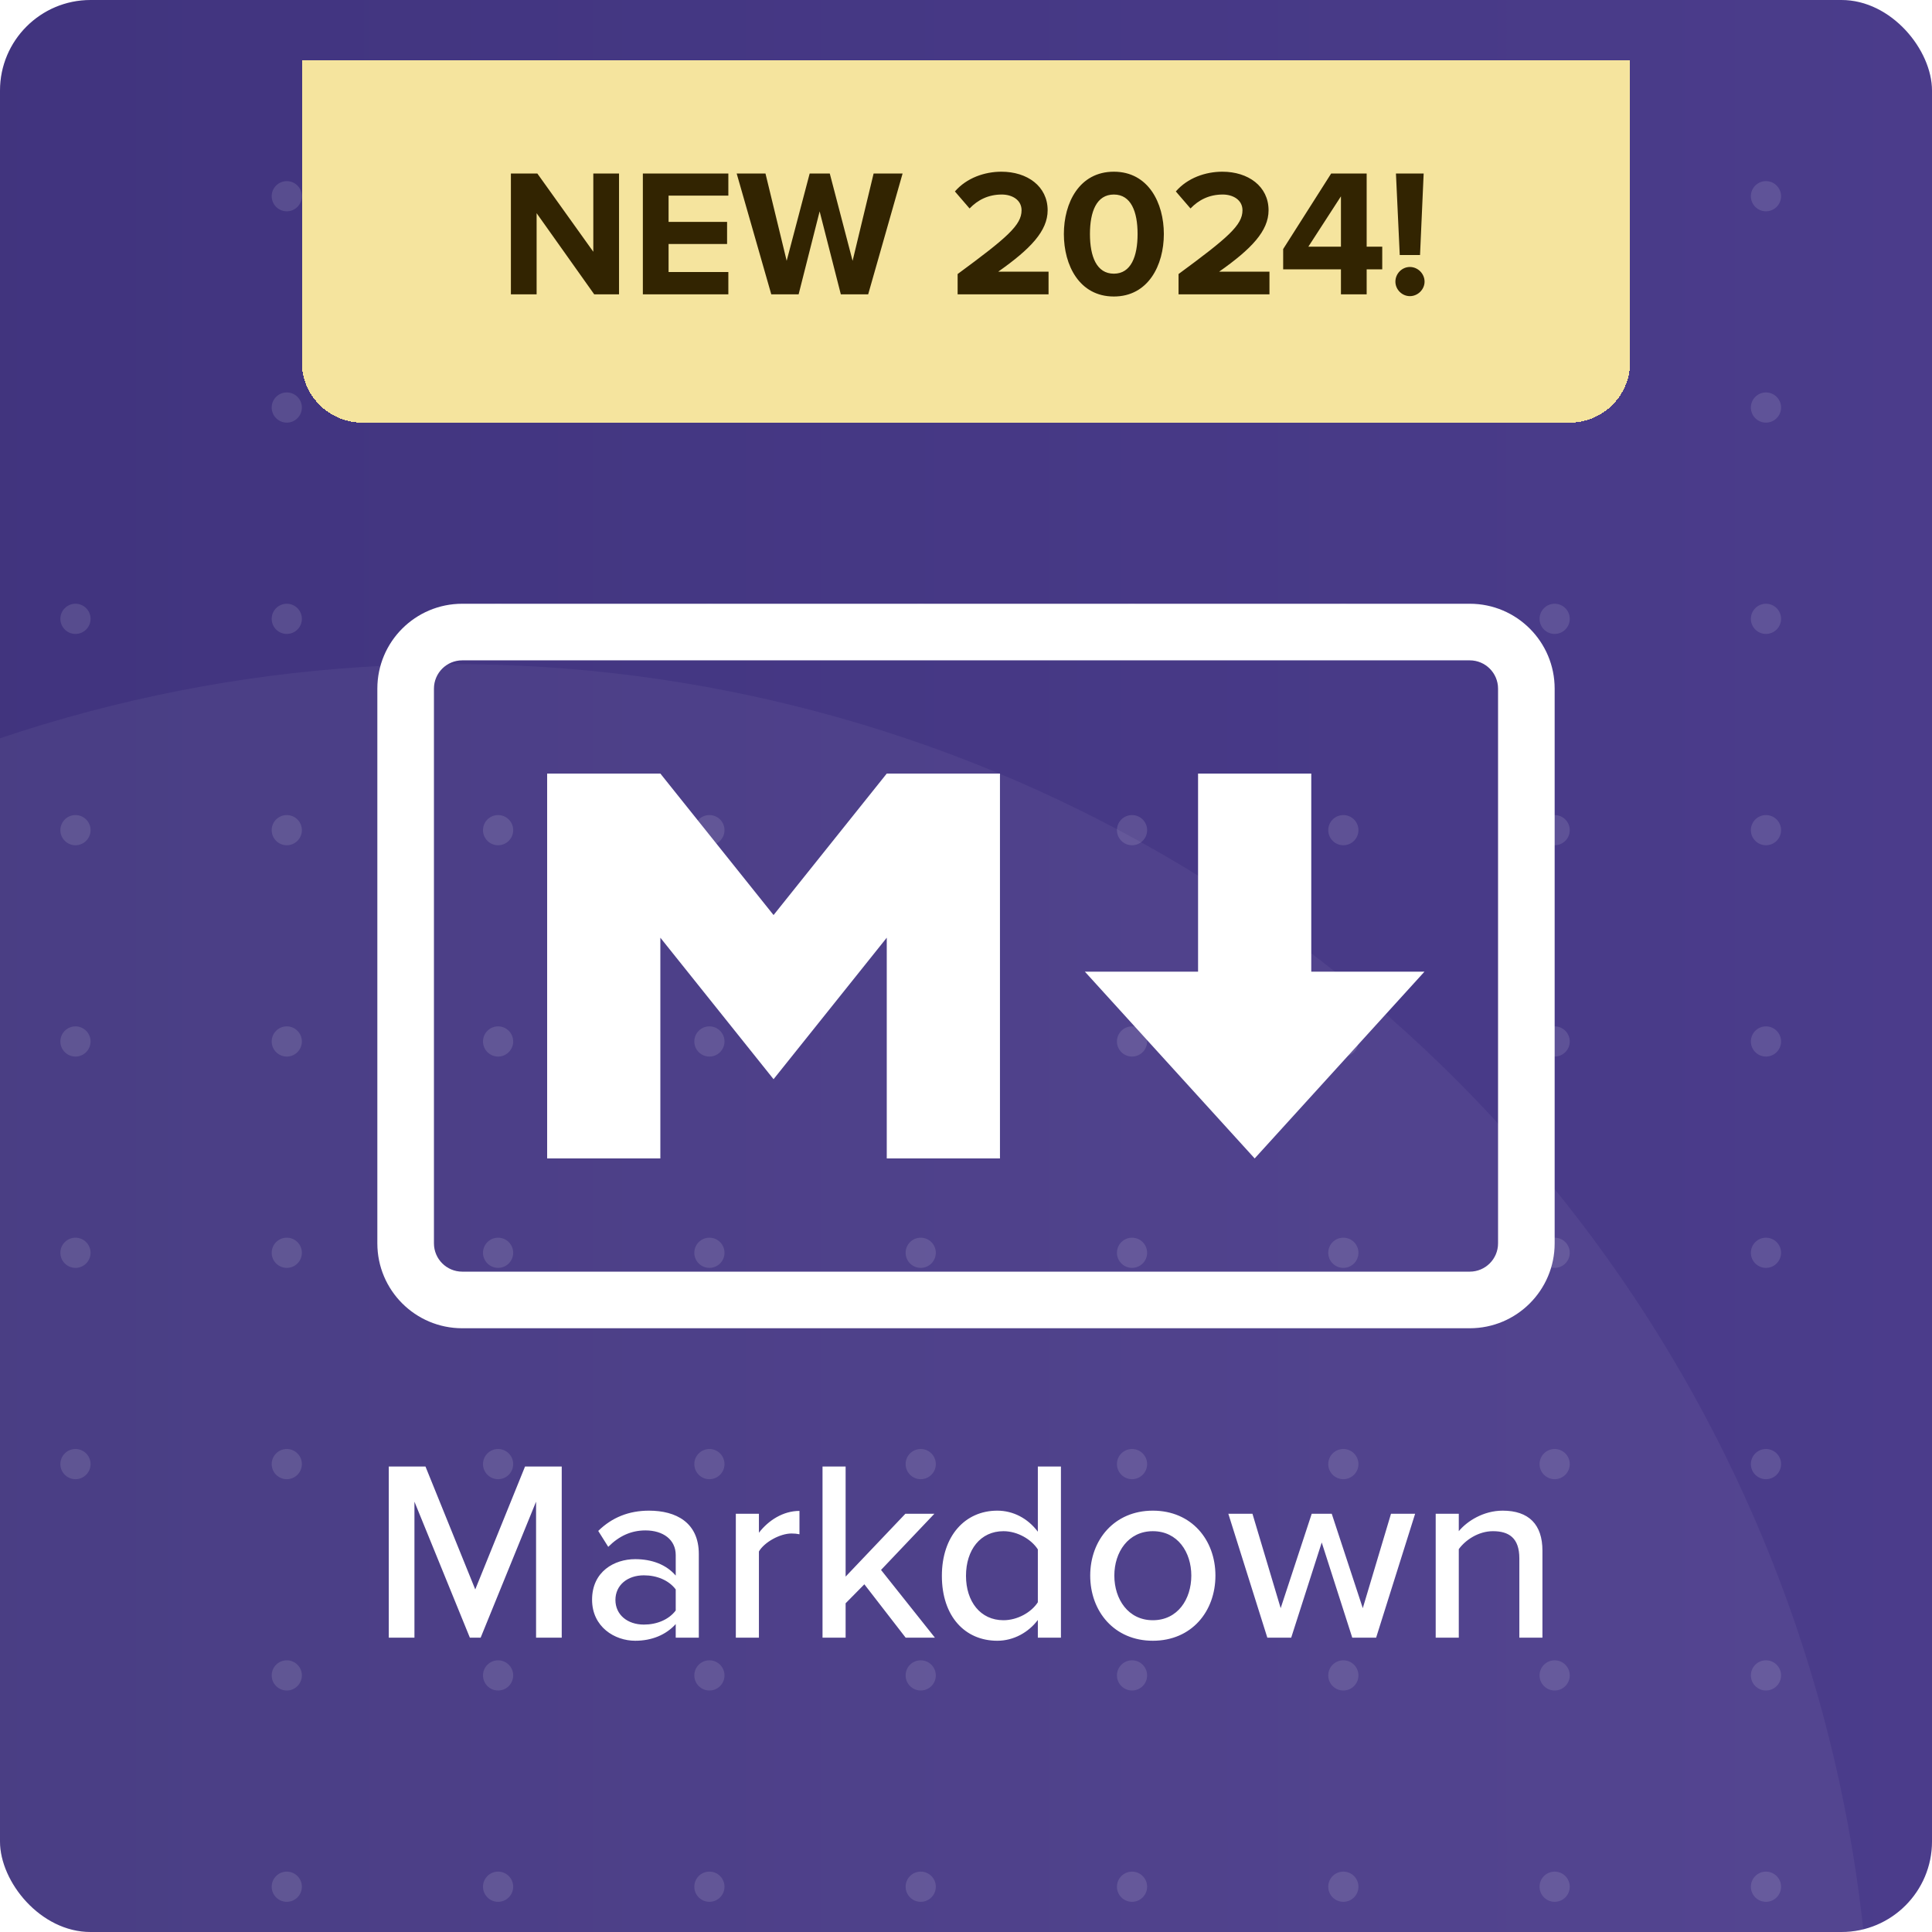 <svg width="256" height="256" viewBox="0 0 256 256" fill="none" xmlns="http://www.w3.org/2000/svg">
<g clip-path="url(#clip0_23_1795)">
<rect width="256" height="256" rx="12" fill="white"/>
<rect width="1544" height="500" transform="translate(-88 -184)" fill="white"/>
<rect x="-88" y="-184" width="1544" height="500" fill="url(#paint0_linear_23_1795)"/>
<circle cx="60" cy="276" r="188" fill="white" fill-opacity="0.05"/>
<circle cx="364" cy="152" r="492" fill="white" fill-opacity="0.05"/>
<g opacity="0.12" clip-path="url(#clip1_23_1795)">
<circle cx="38" cy="26" r="2" fill="white"/>
<circle cx="66" cy="26" r="2" fill="white"/>
<circle cx="94" cy="26" r="2" fill="white"/>
<circle cx="122" cy="26" r="2" fill="white"/>
<circle cx="150" cy="26" r="2" fill="white"/>
<circle cx="178" cy="26" r="2" fill="white"/>
<circle cx="206" cy="26" r="2" fill="white"/>
<circle cx="234" cy="26" r="2" fill="white"/>
<circle cx="38" cy="54" r="2" fill="white"/>
<circle cx="66" cy="54" r="2" fill="white"/>
<circle cx="94" cy="54" r="2" fill="white"/>
<circle cx="122" cy="54" r="2" fill="white"/>
<circle cx="150" cy="54" r="2" fill="white"/>
<circle cx="178" cy="54" r="2" fill="white"/>
<circle cx="206" cy="54" r="2" fill="white"/>
<circle cx="234" cy="54" r="2" fill="white"/>
<circle cx="10" cy="82" r="2" fill="white"/>
<circle cx="38" cy="82" r="2" fill="white"/>
<circle cx="66" cy="82" r="2" fill="white"/>
<circle cx="94" cy="82" r="2" fill="white"/>
<circle cx="122" cy="82" r="2" fill="white"/>
<circle cx="150" cy="82" r="2" fill="white"/>
<circle cx="178" cy="82" r="2" fill="white"/>
<circle cx="206" cy="82" r="2" fill="white"/>
<circle cx="234" cy="82" r="2" fill="white"/>
<circle cx="10" cy="110" r="2" fill="white"/>
<circle cx="38" cy="110" r="2" fill="white"/>
<circle cx="66" cy="110" r="2" fill="white"/>
<circle cx="94" cy="110" r="2" fill="white"/>
<circle cx="122" cy="110" r="2" fill="white"/>
<circle cx="150" cy="110" r="2" fill="white"/>
<circle cx="178" cy="110" r="2" fill="white"/>
<circle cx="206" cy="110" r="2" fill="white"/>
<circle cx="234" cy="110" r="2" fill="white"/>
<circle cx="10" cy="138" r="2" fill="white"/>
<circle cx="38" cy="138" r="2" fill="white"/>
<circle cx="66" cy="138" r="2" fill="white"/>
<circle cx="94" cy="138" r="2" fill="white"/>
<circle cx="122" cy="138" r="2" fill="white"/>
<circle cx="150" cy="138" r="2" fill="white"/>
<circle cx="178" cy="138" r="2" fill="white"/>
<circle cx="206" cy="138" r="2" fill="white"/>
<circle cx="234" cy="138" r="2" fill="white"/>
<circle cx="10" cy="166" r="2" fill="white"/>
<circle cx="38" cy="166" r="2" fill="white"/>
<circle cx="66" cy="166" r="2" fill="white"/>
<circle cx="94" cy="166" r="2" fill="white"/>
<circle cx="122" cy="166" r="2" fill="white"/>
<circle cx="150" cy="166" r="2" fill="white"/>
<circle cx="178" cy="166" r="2" fill="white"/>
<circle cx="206" cy="166" r="2" fill="white"/>
<circle cx="234" cy="166" r="2" fill="white"/>
<circle cx="10" cy="194" r="2" fill="white"/>
<circle cx="38" cy="194" r="2" fill="white"/>
<circle cx="66" cy="194" r="2" fill="white"/>
<circle cx="94" cy="194" r="2" fill="white"/>
<circle cx="122" cy="194" r="2" fill="white"/>
<circle cx="150" cy="194" r="2" fill="white"/>
<circle cx="178" cy="194" r="2" fill="white"/>
<circle cx="206" cy="194" r="2" fill="white"/>
<circle cx="234" cy="194" r="2" fill="white"/>
<circle cx="38" cy="222" r="2" fill="white"/>
<circle cx="66" cy="222" r="2" fill="white"/>
<circle cx="94" cy="222" r="2" fill="white"/>
<circle cx="122" cy="222" r="2" fill="white"/>
<circle cx="150" cy="222" r="2" fill="white"/>
<circle cx="178" cy="222" r="2" fill="white"/>
<circle cx="206" cy="222" r="2" fill="white"/>
<circle cx="234" cy="222" r="2" fill="white"/>
<circle cx="38" cy="250" r="2" fill="white"/>
<circle cx="66" cy="250" r="2" fill="white"/>
<circle cx="94" cy="250" r="2" fill="white"/>
<circle cx="122" cy="250" r="2" fill="white"/>
<circle cx="150" cy="250" r="2" fill="white"/>
<circle cx="178" cy="250" r="2" fill="white"/>
<circle cx="206" cy="250" r="2" fill="white"/>
<circle cx="234" cy="250" r="2" fill="white"/>
</g>
<path fill-rule="evenodd" clip-rule="evenodd" d="M61.25 87.5C59.179 87.5 57.5 89.179 57.5 91.25V164.75C57.5 166.821 59.179 168.5 61.25 168.5H194.75C196.821 168.5 198.5 166.821 198.5 164.75V91.25C198.5 89.179 196.821 87.5 194.75 87.5H61.25ZM50 91.25C50 85.037 55.037 80 61.25 80H194.75C200.963 80 206 85.037 206 91.25V164.75C206 170.963 200.963 176 194.75 176H61.25C55.037 176 50 170.963 50 164.75V91.25Z" fill="white"/>
<path d="M72.5 153.5V102.5H87.5L102.5 121.25L117.5 102.5H132.5V153.5H117.5V124.25L102.5 143L87.5 124.25V153.5H72.5ZM166.25 153.5L143.75 128.75H158.75V102.5H173.75V128.75H188.75L166.25 153.5Z" fill="white"/>
<path d="M71.032 217V198.98L63.688 217H62.26L54.916 198.98V217H51.516V194.322H56.378L62.974 210.608L69.57 194.322H74.432V217H71.032ZM89.537 217V215.198C88.245 216.626 86.375 217.408 84.165 217.408C81.445 217.408 78.453 215.572 78.453 211.968C78.453 208.228 81.411 206.596 84.165 206.596C86.375 206.596 88.279 207.31 89.537 208.772V206.052C89.537 204.012 87.871 202.788 85.525 202.788C83.655 202.788 82.057 203.502 80.595 204.964L79.269 202.856C81.105 201.054 83.349 200.17 86.001 200.17C89.571 200.17 92.597 201.734 92.597 205.916V217H89.537ZM89.537 213.396V210.608C88.619 209.384 87.021 208.738 85.321 208.738C83.111 208.738 81.547 210.064 81.547 212.002C81.547 213.94 83.111 215.266 85.321 215.266C87.021 215.266 88.619 214.62 89.537 213.396ZM97.501 217V200.578H100.561V203.094C101.819 201.462 103.757 200.204 105.933 200.204V203.298C105.627 203.23 105.287 203.196 104.879 203.196C103.349 203.196 101.275 204.352 100.561 205.576V217H97.501ZM120.005 217L114.531 209.928L112.049 212.444V217H108.989V194.322H112.049V208.908L119.971 200.578H123.813L116.741 208.024L123.881 217H120.005ZM137.519 217V214.654C136.295 216.286 134.323 217.408 132.147 217.408C127.863 217.408 124.803 214.178 124.803 208.806C124.803 203.536 127.863 200.17 132.147 200.17C134.255 200.17 136.193 201.19 137.519 202.958V194.322H140.579V217H137.519ZM137.519 212.308V205.304C136.669 203.978 134.833 202.89 132.963 202.89C129.903 202.89 127.999 205.372 127.999 208.806C127.999 212.206 129.903 214.688 132.963 214.688C134.833 214.688 136.669 213.634 137.519 212.308ZM152.755 217.408C147.655 217.408 144.459 213.532 144.459 208.772C144.459 204.046 147.655 200.17 152.755 200.17C157.889 200.17 161.051 204.046 161.051 208.772C161.051 213.532 157.889 217.408 152.755 217.408ZM152.755 214.688C156.053 214.688 157.855 211.9 157.855 208.772C157.855 205.678 156.053 202.89 152.755 202.89C149.491 202.89 147.655 205.678 147.655 208.772C147.655 211.9 149.491 214.688 152.755 214.688ZM179.182 217L175.136 204.386L171.09 217H167.928L162.76 200.578H165.956L169.696 213.09L173.81 200.578H176.462L180.576 213.09L184.316 200.578H187.512L182.344 217H179.182ZM201.321 217V206.494C201.321 203.774 199.927 202.89 197.819 202.89C195.915 202.89 194.181 204.046 193.297 205.27V217H190.237V200.578H193.297V202.89C194.385 201.564 196.561 200.17 199.111 200.17C202.579 200.17 204.381 202.006 204.381 205.474V217H201.321Z" fill="white"/>
<g filter="url(#filter0_d_23_1795)">
<path d="M40 0H216V40C216 44.418 212.418 48 208 48H48C43.582 48 40 44.418 40 40V0Z" fill="#F5E49E" shape-rendering="crispEdges"/>
<path d="M78.737 31L71.105 20.248V31H67.697V14.992H71.201L78.617 25.36V14.992H82.025V31H78.737ZM85.182 31V14.992H96.51V17.92H88.59V21.4H96.342V24.328H88.59V28.048H96.51V31H85.182ZM111.414 31L108.606 20.008L105.822 31H102.198L97.614 14.992H101.43L104.238 26.56L107.286 14.992H109.95L112.974 26.56L115.758 14.992H119.598L115.038 31H111.414ZM126.89 31V28.312C133.442 23.488 135.362 21.832 135.362 19.864C135.362 18.472 134.09 17.776 132.746 17.776C130.946 17.776 129.554 18.496 128.474 19.624L126.53 17.368C128.09 15.568 130.466 14.752 132.698 14.752C136.106 14.752 138.818 16.672 138.818 19.864C138.818 22.6 136.562 24.976 132.266 28H138.938V31H126.89ZM140.968 23.008C140.968 18.88 143.008 14.752 147.592 14.752C152.152 14.752 154.216 18.88 154.216 23.008C154.216 27.136 152.152 31.288 147.592 31.288C143.008 31.288 140.968 27.136 140.968 23.008ZM150.736 23.008C150.736 20.056 149.872 17.776 147.592 17.776C145.288 17.776 144.424 20.056 144.424 23.008C144.424 25.96 145.288 28.264 147.592 28.264C149.872 28.264 150.736 25.96 150.736 23.008ZM156.163 31V28.312C162.715 23.488 164.635 21.832 164.635 19.864C164.635 18.472 163.363 17.776 162.019 17.776C160.219 17.776 158.827 18.496 157.747 19.624L155.803 17.368C157.363 15.568 159.739 14.752 161.971 14.752C165.379 14.752 168.091 16.672 168.091 19.864C168.091 22.6 165.835 24.976 161.539 28H168.211V31H156.163ZM177.682 31V27.688H170.026V25L176.386 14.992H181.09V24.688H183.154V27.688H181.09V31H177.682ZM177.682 18.016L173.362 24.688H177.682V18.016ZM185.474 25.792L184.97 14.992H188.642L188.162 25.792H185.474ZM184.898 29.32C184.898 28.264 185.762 27.376 186.818 27.376C187.874 27.376 188.762 28.264 188.762 29.32C188.762 30.352 187.874 31.24 186.818 31.24C185.762 31.24 184.898 30.352 184.898 29.32Z" fill="#322401"/>
</g>
</g>
<defs>
<filter id="filter0_d_23_1795" x="-6" y="-38" width="268" height="140" filterUnits="userSpaceOnUse" color-interpolation-filters="sRGB">
<feFlood flood-opacity="0" result="BackgroundImageFix"/>
<feColorMatrix in="SourceAlpha" type="matrix" values="0 0 0 0 0 0 0 0 0 0 0 0 0 0 0 0 0 0 127 0" result="hardAlpha"/>
<feMorphology radius="30" operator="dilate" in="SourceAlpha" result="effect1_dropShadow_23_1795"/>
<feOffset dy="8"/>
<feGaussianBlur stdDeviation="8"/>
<feComposite in2="hardAlpha" operator="out"/>
<feColorMatrix type="matrix" values="0 0 0 0 0 0 0 0 0 0 0 0 0 0 0 0 0 0 0.25 0"/>
<feBlend mode="normal" in2="BackgroundImageFix" result="effect1_dropShadow_23_1795"/>
<feBlend mode="normal" in="SourceGraphic" in2="effect1_dropShadow_23_1795" result="shape"/>
</filter>
<linearGradient id="paint0_linear_23_1795" x1="-88" y1="66" x2="1456" y2="66" gradientUnits="userSpaceOnUse">
<stop stop-color="#342774"/>
<stop offset="1" stop-color="#725AC1"/>
</linearGradient>
<clipPath id="clip0_23_1795">
<rect width="256" height="256" rx="12" fill="white"/>
</clipPath>
<clipPath id="clip1_23_1795">
<rect width="456" height="456" fill="white" transform="translate(8 -88)"/>
</clipPath>
</defs>
</svg>
